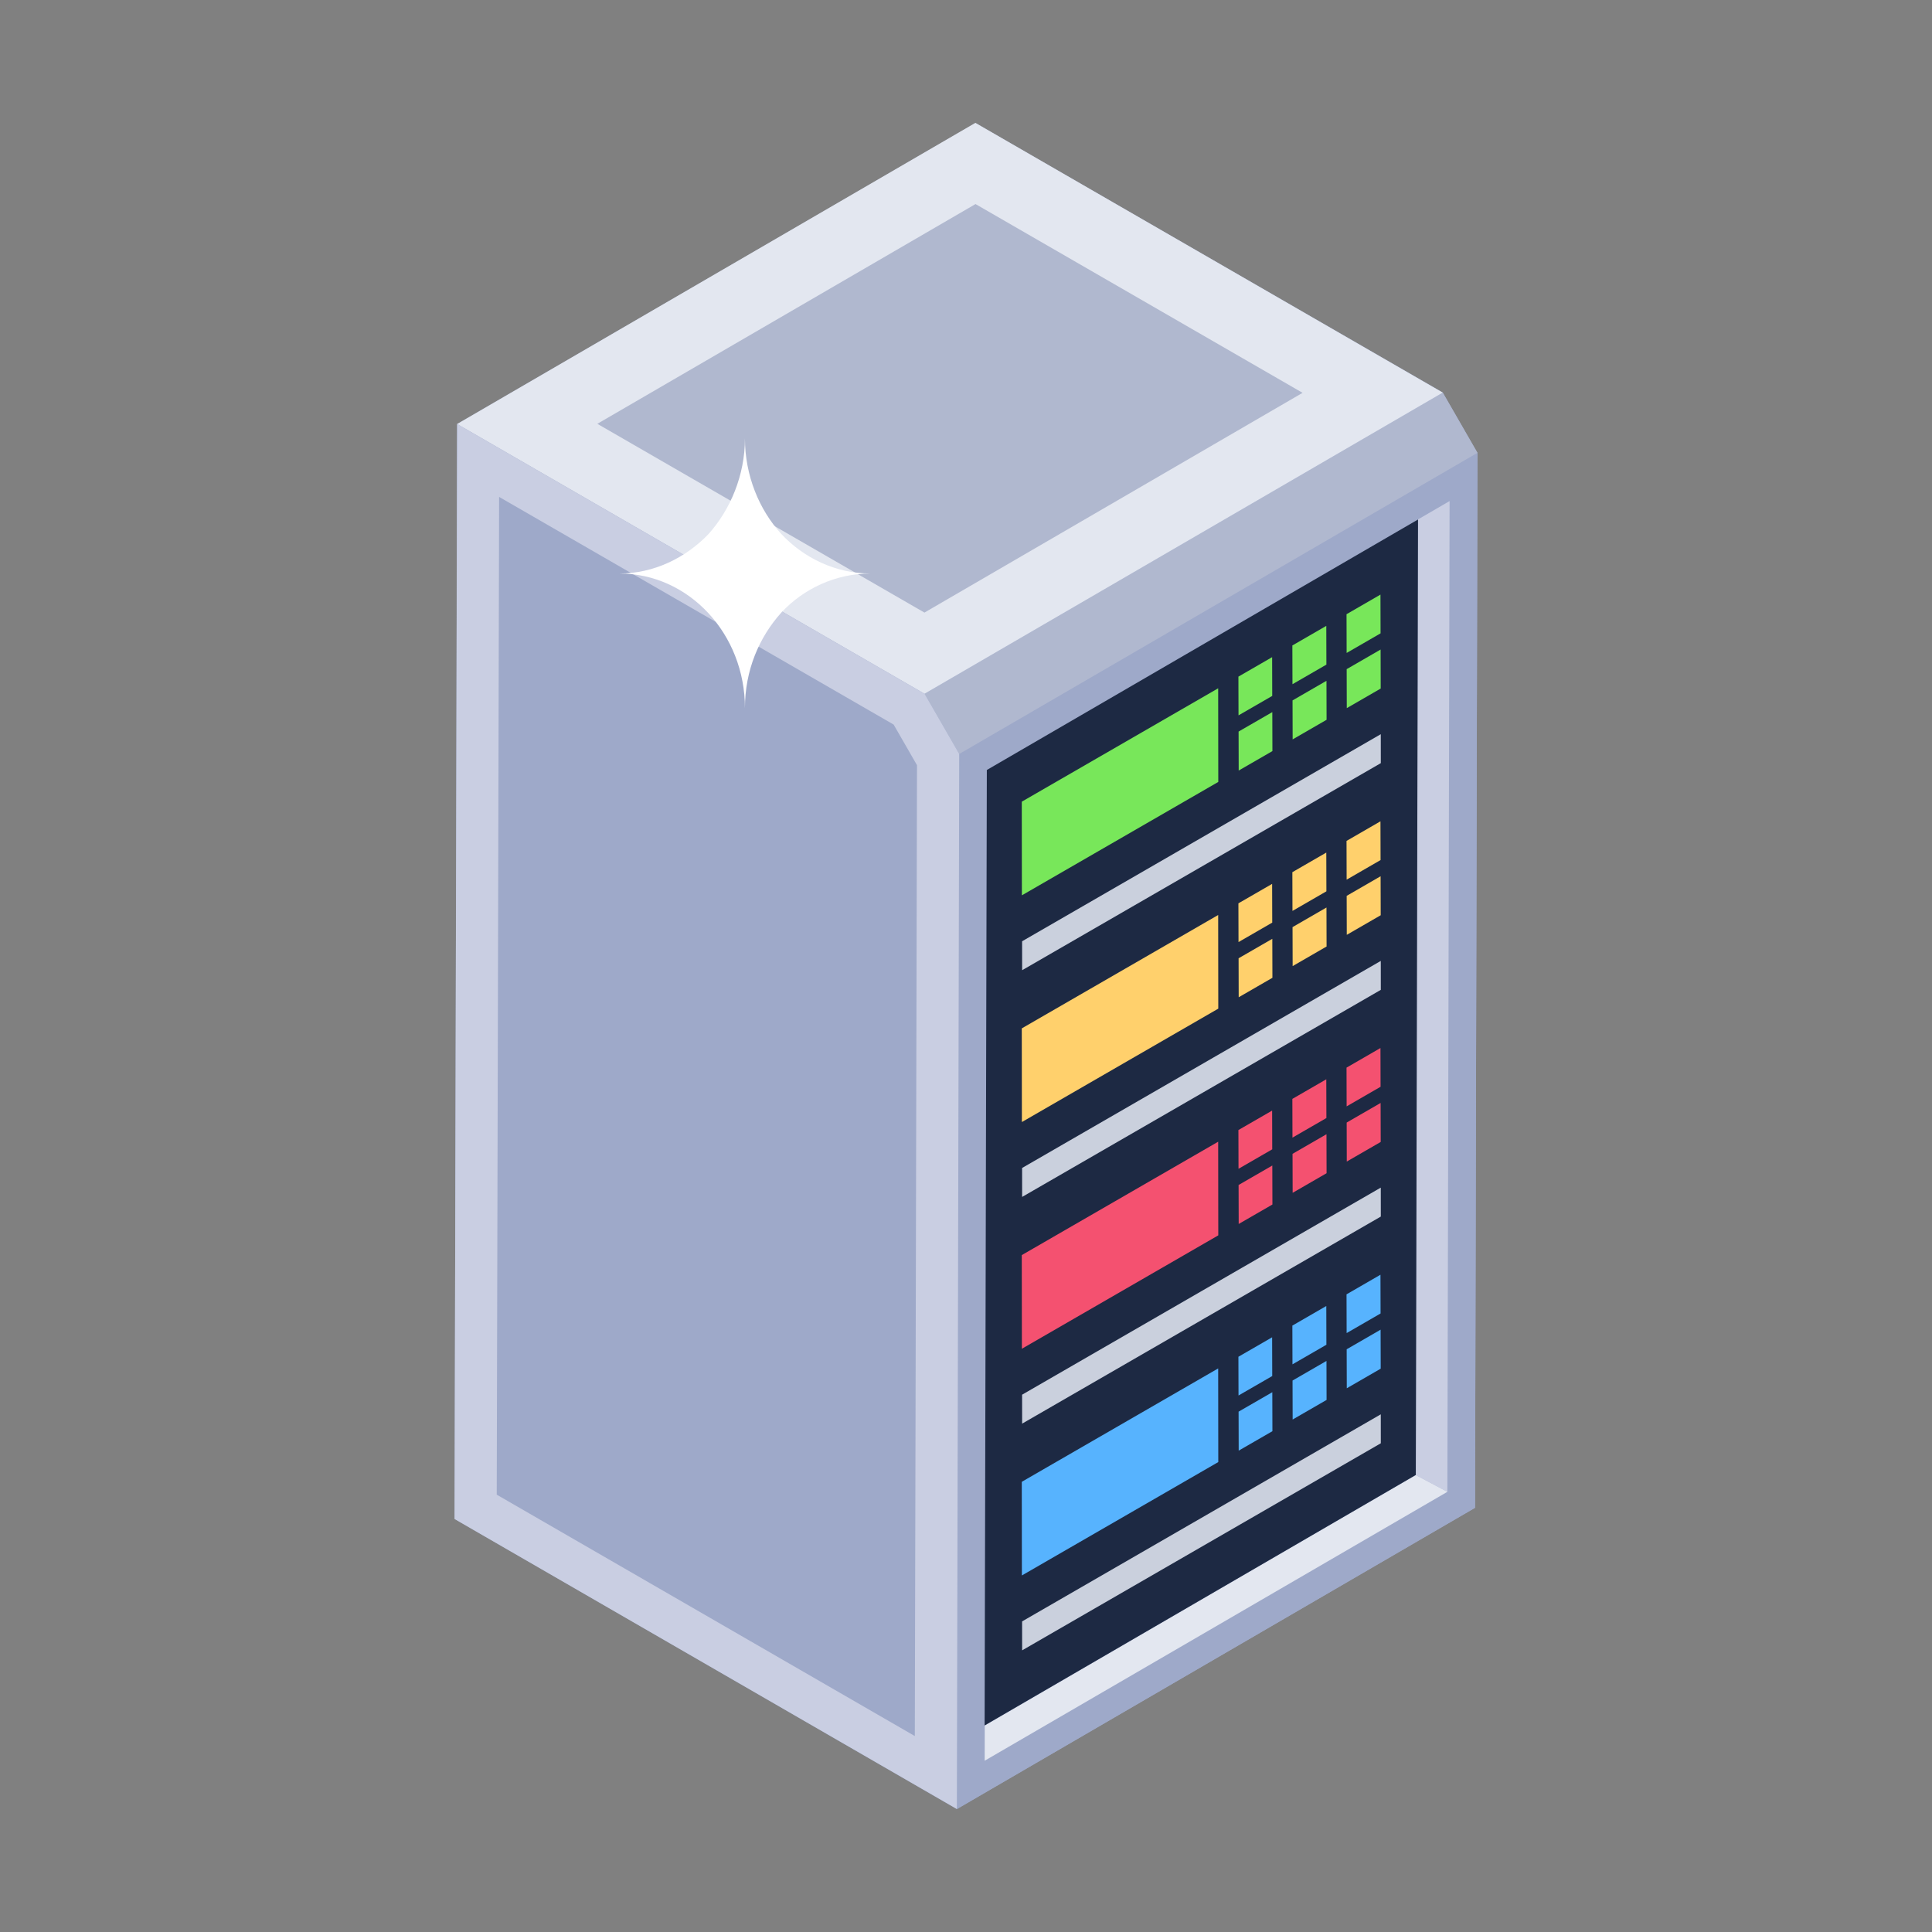 <svg id="Layer_1" enable-background="new 0 0 55 55" height="512" viewBox="0 0 55 55" width="512" xmlns="http://www.w3.org/2000/svg"><rect x="0" y="0" width="55" height="55" fill="#808080" stroke="none"/><g id="_x33_6"><g><g><path d="m42.061 12.892-.07 30.03-14.75 8.58-14.3-8.26.07-31.17 14.76-8.57 13.3 7.67z" fill="#9ea9c9"/></g></g><g><g><g><g><path d="m27.306 21.464 14.753-8.573-.067 30.034-14.753 8.573z" fill="#9ea9c9"/></g><g><path d="m41.267 14.264-.903.525-.061 27.203.901.477z" fill="#c9cee2"/></g><g><path d="m40.303 41.992v0l-12.269 7.13-.002 1.002 13.172-7.655z" fill="#e3e7f0"/></g><g><path d="m40.368 14.789-.063 27.2-12.275 7.131.063-27.2z" fill="#1d2943"/></g><g><path d="m26.32 19.75 14.753-8.573.987 1.714-14.753 8.573z" fill="#b0b8cf"/></g><g><path d="m13.014 12.071 14.753-8.573 13.305 7.679-14.753 8.573z" fill="#e3e7f0"/><path d="m17.005 12.065 10.766-6.256 9.311 5.374-10.765 6.256z" fill="#b0b8cf"/></g><g><path d="m26.32 19.75.987 1.714-.067 30.034-14.3-8.256.075-31.171z" fill="#c9cee2"/><path d="m14.141 42.55.068-28.404 11.231 6.481.665 1.156-.062 27.639z" fill="#9ea9c9"/></g></g><g><g><g><g><g><g><path d="m39.308 20.901.001.824-10.211 5.895-.001-.824z" fill="#cad0dd"/></g></g><g><g><path d="m36.22 20.272.003 1.11-.96.554-.003-1.11z" fill="#78e75a"/></g></g><g><g><path d="m36.215 18.708.003 1.103-.96.554-.003-1.103z" fill="#78e75a"/></g></g><g><g><path d="m37.762 19.381.003 1.11-.966.558-.003-1.11z" fill="#78e75a"/></g></g><g><g><path d="m37.757 17.817.003 1.103-.966.558-.003-1.103z" fill="#78e75a"/></g></g><g><g><path d="m39.303 18.491.003 1.11-.966.558-.003-1.11z" fill="#78e75a"/></g></g><g><g><path d="m39.299 16.927.003 1.103-.966.558-.003-1.103z" fill="#78e75a"/></g></g></g></g><g><g><path d="m34.679 19.594.003 2.666-5.591 3.228-.003-2.666z" fill="#78e75a"/></g></g></g><g><g><g><g><g><path d="m39.308 27.355.001.824-10.211 5.895-.001-.824z" fill="#cad0dd"/></g></g><g><g><path d="m36.22 26.726.003 1.11-.96.554-.003-1.11z" fill="#ffd06c"/></g></g><g><g><path d="m36.215 25.162.003 1.103-.96.554-.003-1.103z" fill="#ffd06c"/></g></g><g><g><path d="m37.762 25.835.003 1.11-.966.558-.003-1.11z" fill="#ffd06c"/></g></g><g><g><path d="m37.757 24.271.003 1.103-.966.558-.003-1.103z" fill="#ffd06c"/></g></g><g><g><path d="m39.303 24.945.003 1.11-.966.558-.003-1.11z" fill="#ffd06c"/></g></g><g><g><path d="m39.299 23.381.003 1.103-.966.558-.003-1.103z" fill="#ffd06c"/></g></g></g></g><g><g><path d="m34.679 26.048.003 2.666-5.591 3.228-.003-2.666z" fill="#ffd06c"/></g></g></g><g><g><g><g><g><path d="m39.308 33.809.001.824-10.211 5.895-.001-.824z" fill="#cad0dd"/></g></g><g><g><path d="m36.22 33.18.003 1.11-.96.554-.003-1.11z" fill="#f45170"/></g></g><g><g><path d="m36.215 31.616.003 1.103-.96.554-.003-1.103z" fill="#f45170"/></g></g><g><g><path d="m37.762 32.289.003 1.11-.966.558-.003-1.11z" fill="#f45170"/></g></g><g><g><path d="m37.757 30.725.003 1.103-.966.558-.003-1.103z" fill="#f45170"/></g></g><g><g><path d="m39.303 31.399.003 1.11-.966.558-.003-1.11z" fill="#f45170"/></g></g><g><g><path d="m39.299 29.835.003 1.103-.966.558-.003-1.103z" fill="#f45170"/></g></g></g></g><g><g><path d="m34.679 32.502.003 2.666-5.591 3.228-.003-2.666z" fill="#f45170"/></g></g></g><g><g><g><g><g><path d="m39.308 40.263.001.824-10.211 5.895-.001-.824z" fill="#cad0dd"/></g></g><g><g><path d="m36.22 39.633.003 1.11-.96.554-.003-1.11z" fill="#57b3fe"/></g></g><g><g><path d="m36.215 38.07.003 1.103-.96.554-.003-1.103z" fill="#57b3fe"/></g></g><g><g><path d="m37.762 38.743.003 1.11-.966.558-.003-1.11z" fill="#57b3fe"/></g></g><g><g><path d="m37.757 37.179.003 1.103-.966.558-.003-1.103z" fill="#57b3fe"/></g></g><g><g><path d="m39.303 37.853.003 1.11-.966.558-.003-1.11z" fill="#57b3fe"/></g></g><g><g><path d="m39.299 36.289.003 1.103-.966.558-.003-1.103z" fill="#57b3fe"/></g></g></g></g><g><g><path d="m34.679 38.956.003 2.666-5.591 3.228-.003-2.666z" fill="#57b3fe"/></g></g></g></g></g><g><path d="m24.78 16.327c-.994 0-1.902.432-2.536 1.11-.634.706-1.037 1.643-1.037 2.723 0-2.118-1.599-3.833-3.573-3.833.98 0 1.888-.447 2.536-1.124.62-.692 1.037-1.671 1.037-2.723 0 1.052.403 2.032 1.037 2.723.634.677 1.542 1.124 2.536 1.124z" fill="#fff"/></g></g></g></svg>